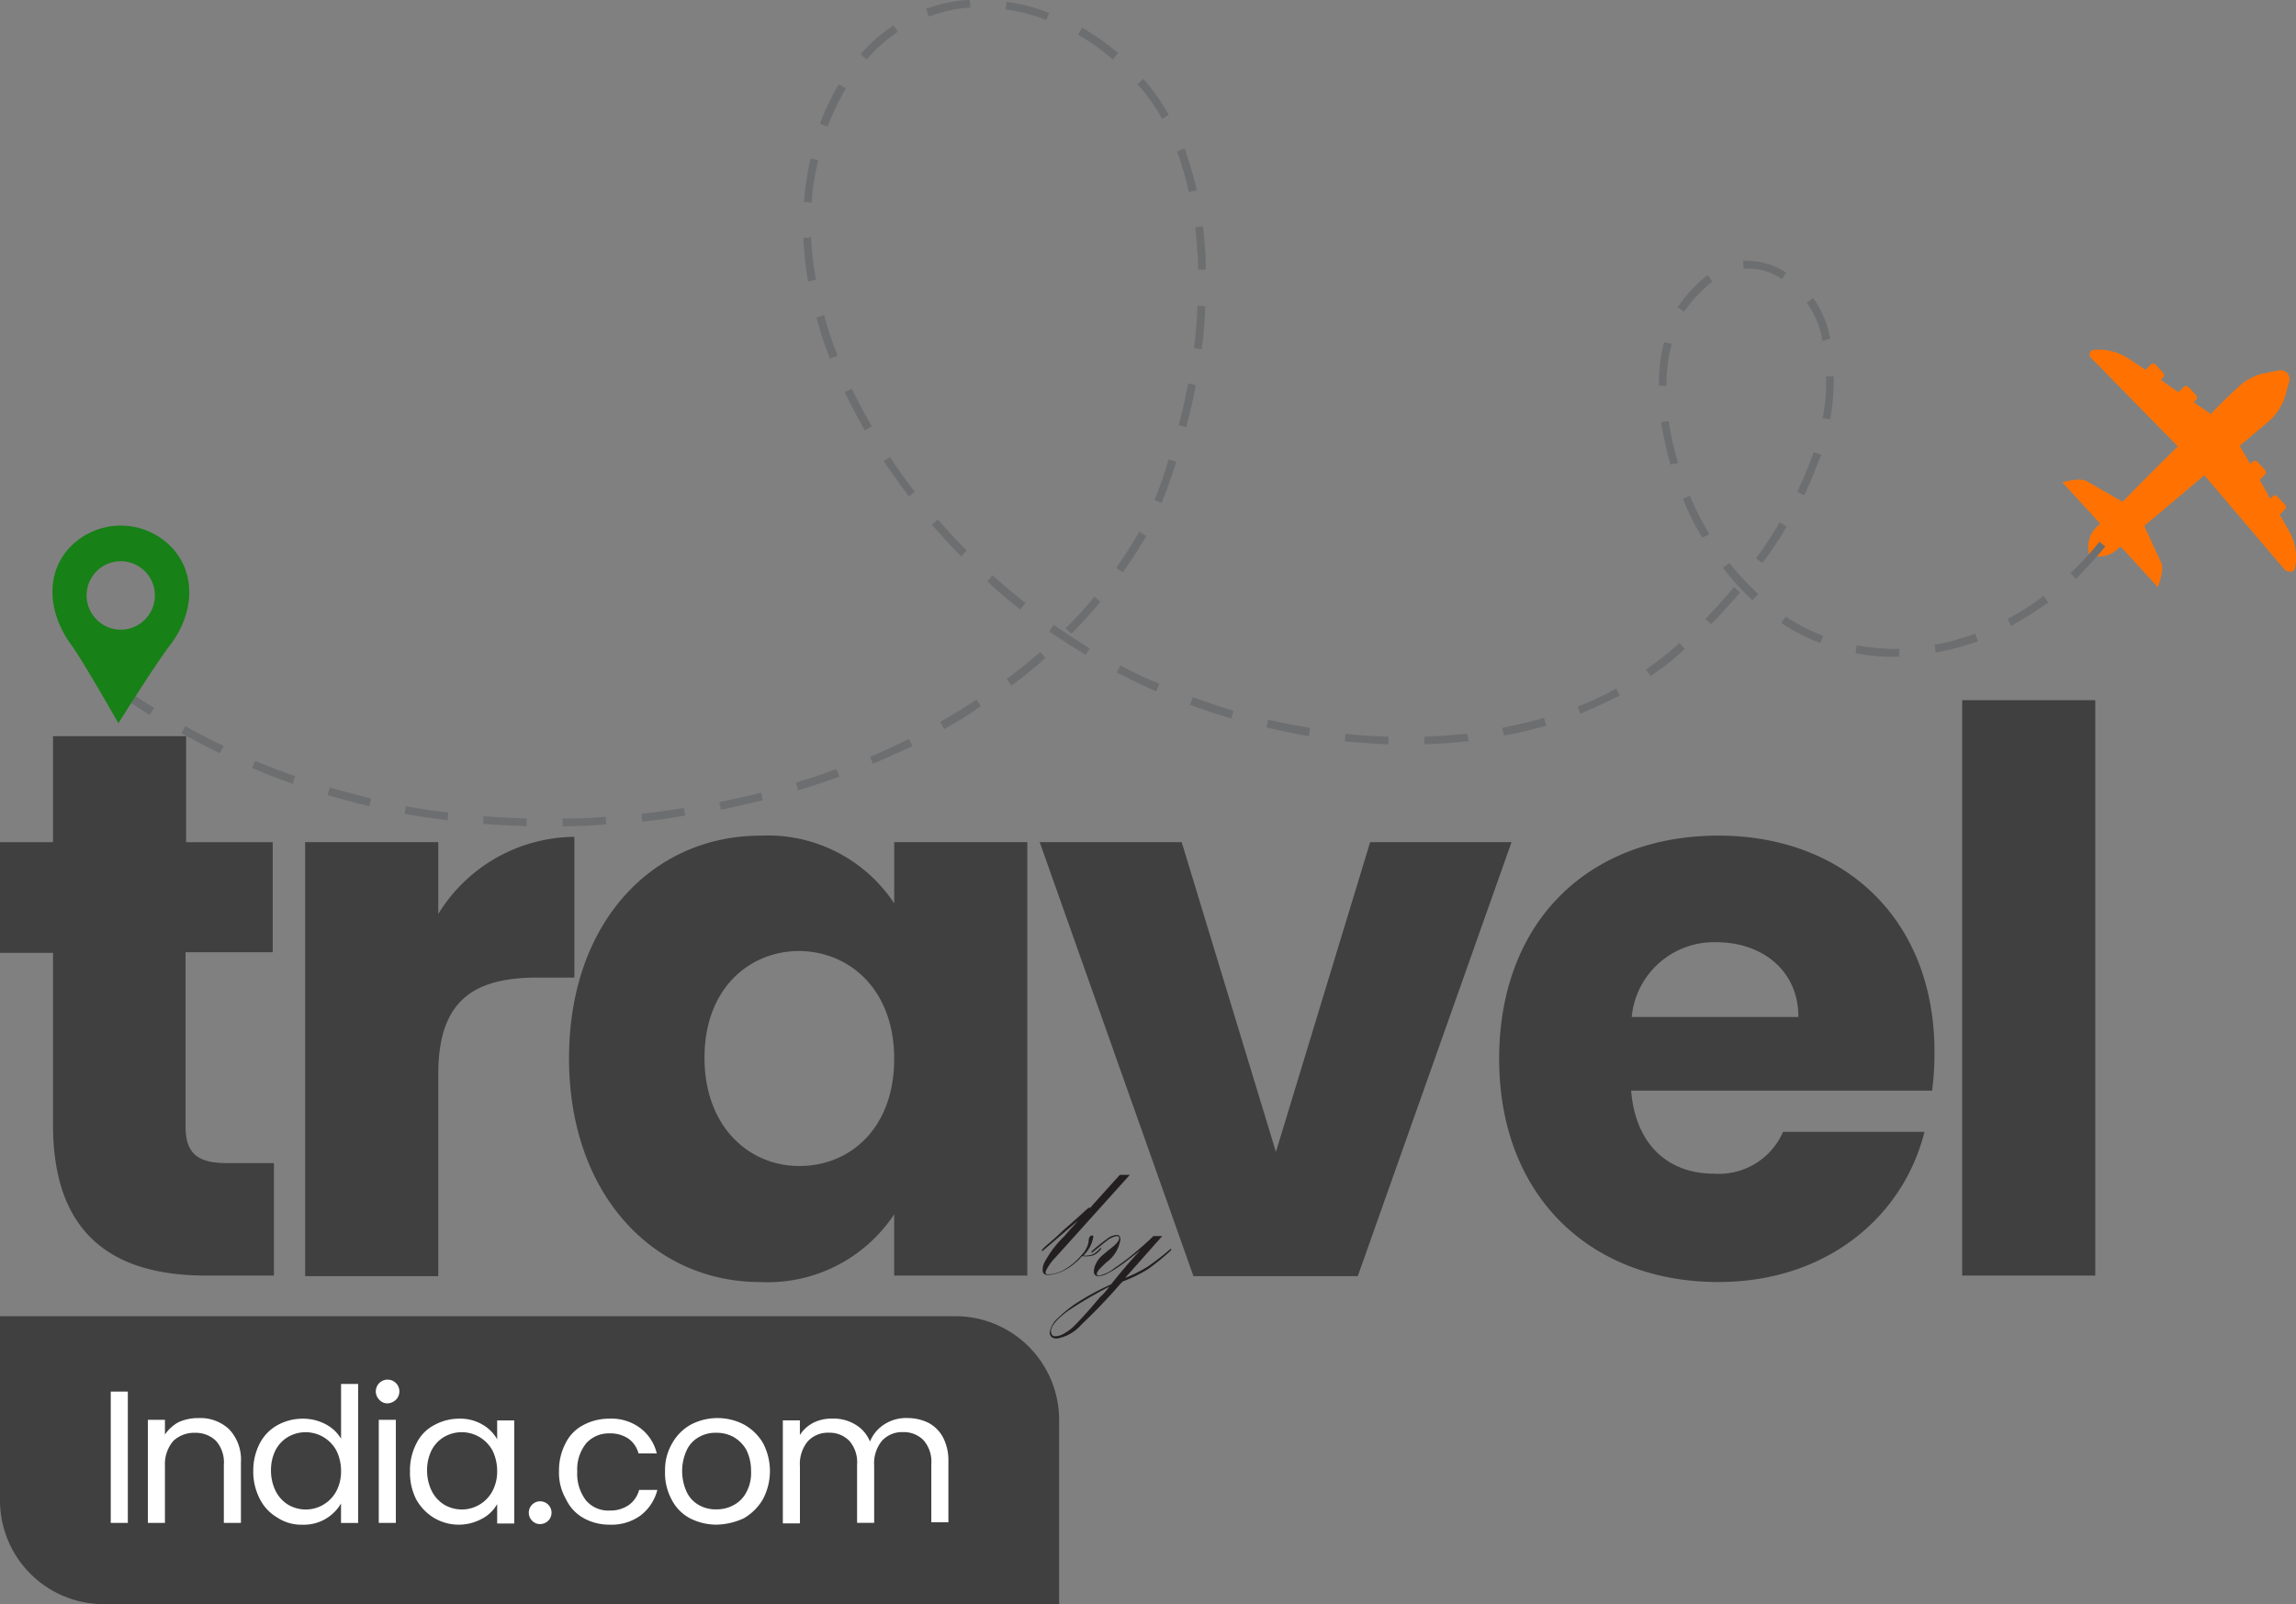 <svg xmlns="http://www.w3.org/2000/svg" width="137.6" height="96.165" viewBox="0 0 137.6 96.165">
  <rect x="0" y="0" width="137.6" height="96.165" fill="#808080" stroke="none"/>
  <g id="travel-india-logo" transform="translate(-55 -114)">
    <path id="Path_108" data-name="Path 108" d="M58.177,258.353c0,6.743,3.777,9.038,9.179,9.038h4.06v-6.743h-2.86c-1.765,0-2.436-.635-2.436-2.189V248.01h5.225v-6.6h-5.19v-6.355H58.177v6.355H55v6.637h3.177v10.309Zm23.088-3.036c0-4.483,2.189-5.79,5.966-5.79H89.42V241.09a9.672,9.672,0,0,0-8.155,4.625v-4.307H73.287v26.018h7.978V255.317Zm7.837-.953c0,8.19,5.084,13.415,11.438,13.415a9.09,9.09,0,0,0,8.049-4.06v3.672h7.978V241.408H108.59v3.672a9.069,9.069,0,0,0-8.014-4.06c-6.39,0-11.473,5.119-11.473,13.345Zm19.487.035c0,4.166-2.648,6.425-5.684,6.425-3,0-5.684-2.33-5.684-6.5s2.718-6.39,5.684-6.39c3.036.035,5.684,2.33,5.684,6.46Zm8.72-12.991,9.214,26.018h9.85l9.214-26.018h-8.473l-5.648,18.569-5.648-18.569Zm40.563,6c2.648,0,4.907,1.624,4.907,4.483h-9.991a4.953,4.953,0,0,1,5.084-4.483Zm12.462,11.368h-8.473a4.2,4.2,0,0,1-4.166,2.506c-2.577,0-4.66-1.589-4.942-4.978h18.04a17.554,17.554,0,0,0,.141-2.33c0-7.908-5.366-12.956-12.956-12.956-7.731,0-13.133,5.119-13.133,13.38s5.507,13.38,13.133,13.38c6.5,0,11.085-3.919,12.356-9Zm2.259,8.614h7.978V232.9h-7.978v34.491Z" transform="translate(0 -76.925)" fill="#404041"/>
    <path id="Path_109" data-name="Path 109" d="M112.261,337.5H55v11.05a6.222,6.222,0,0,0,6.213,6.213h57.261v-11.05a6.222,6.222,0,0,0-6.213-6.213Z" transform="translate(0 -144.598)" fill="#404041" fill-rule="evenodd"/>
    <path id="Path_110" data-name="Path 110" d="M74.824,349.006v7.873H73.8v-7.873Zm4.236,1.589a2.507,2.507,0,0,1,1.836.671,2.646,2.646,0,0,1,.706,1.977v3.636H80.578v-3.495a1.947,1.947,0,0,0-.459-1.412,1.729,1.729,0,0,0-1.271-.494,1.813,1.813,0,0,0-1.306.494,2.145,2.145,0,0,0-.494,1.483v3.424H76.024V350.7h1.024v.883a2.326,2.326,0,0,1,.812-.741,2.815,2.815,0,0,1,1.2-.247Zm3.283,3.177a3.491,3.491,0,0,1,.388-1.659,2.637,2.637,0,0,1,1.059-1.094,3.129,3.129,0,0,1,1.518-.388,2.89,2.89,0,0,1,1.342.318,2.316,2.316,0,0,1,.953.883v-3.283h1.024v8.331H87.6v-1.165a2.579,2.579,0,0,1-2.33,1.271,2.61,2.61,0,0,1-1.483-.424,2.726,2.726,0,0,1-1.059-1.13,3.6,3.6,0,0,1-.388-1.659Zm5.26,0a2.77,2.77,0,0,0-.282-1.236,2.1,2.1,0,0,0-2.895-.812,1.962,1.962,0,0,0-.741.777,2.661,2.661,0,0,0-.282,1.236,2.769,2.769,0,0,0,.282,1.236,2.058,2.058,0,0,0,.741.812,2.08,2.08,0,0,0,2.895-.812,2.512,2.512,0,0,0,.282-1.2Zm2.789-4.06a.641.641,0,0,1-.494-.212.706.706,0,1,1,.988,0,.763.763,0,0,1-.494.212Zm.494.988v6.178H89.863V350.7Zm.847,3.071a3.491,3.491,0,0,1,.388-1.659,2.446,2.446,0,0,1,1.059-1.094,3.1,3.1,0,0,1,1.483-.388,2.625,2.625,0,0,1,1.412.353,2.349,2.349,0,0,1,.883.883v-1.13h1.024v6.178H96.959v-1.165a2.218,2.218,0,0,1-.918.883,2.9,2.9,0,0,1-2.895-.071,2.971,2.971,0,0,1-1.059-1.13,3.584,3.584,0,0,1-.353-1.659Zm5.225,0a2.77,2.77,0,0,0-.282-1.236,2.1,2.1,0,0,0-2.895-.812,1.962,1.962,0,0,0-.741.777,2.661,2.661,0,0,0-.282,1.236,2.769,2.769,0,0,0,.282,1.236,2.058,2.058,0,0,0,.741.812,2.08,2.08,0,0,0,2.895-.812,2.512,2.512,0,0,0,.282-1.2Zm2.577,3.177a.641.641,0,0,1-.494-.212.682.682,0,1,1,.494.212Zm1.13-3.177a3.491,3.491,0,0,1,.388-1.659,2.446,2.446,0,0,1,1.059-1.094,3.268,3.268,0,0,1,1.553-.388,2.884,2.884,0,0,1,1.871.565,2.679,2.679,0,0,1,.988,1.518h-1.094a1.593,1.593,0,0,0-.6-.883,1.937,1.937,0,0,0-1.13-.318,1.811,1.811,0,0,0-1.412.6,2.5,2.5,0,0,0-.53,1.695,2.6,2.6,0,0,0,.53,1.73,1.748,1.748,0,0,0,1.412.6,1.937,1.937,0,0,0,1.13-.318,1.61,1.61,0,0,0,.635-.918h1.094a2.8,2.8,0,0,1-.988,1.518,2.95,2.95,0,0,1-1.871.565,3.166,3.166,0,0,1-1.553-.388,2.531,2.531,0,0,1-1.059-1.13,3.176,3.176,0,0,1-.424-1.695Zm9.426,3.213a3.519,3.519,0,0,1-1.589-.388,2.6,2.6,0,0,1-1.094-1.13,3.338,3.338,0,0,1-.388-1.695,3.135,3.135,0,0,1,.424-1.659,2.9,2.9,0,0,1,1.13-1.13,3.444,3.444,0,0,1,3.177,0,3.051,3.051,0,0,1,1.13,1.094,3.6,3.6,0,0,1,0,3.389,3.15,3.15,0,0,1-1.13,1.13,4.065,4.065,0,0,1-1.659.388Zm0-.918a2.089,2.089,0,0,0,1.024-.247,1.832,1.832,0,0,0,.777-.777,2.418,2.418,0,0,0,.282-1.271,2.813,2.813,0,0,0-.282-1.271,2.049,2.049,0,0,0-.777-.777,2.089,2.089,0,0,0-1.024-.247,2,2,0,0,0-1.024.247,1.757,1.757,0,0,0-.741.777,3,3,0,0,0,0,2.542,1.757,1.757,0,0,0,.741.777,2,2,0,0,0,1.024.247Zm11.438-5.472a2.813,2.813,0,0,1,1.271.282,2.127,2.127,0,0,1,.883.883,3.025,3.025,0,0,1,.318,1.447v3.636h-1.024v-3.5a1.947,1.947,0,0,0-.459-1.412,1.647,1.647,0,0,0-1.236-.494,1.626,1.626,0,0,0-1.271.53,2.133,2.133,0,0,0-.459,1.483v3.424h-1.024v-3.495a1.947,1.947,0,0,0-.459-1.412,1.647,1.647,0,0,0-1.236-.494,1.626,1.626,0,0,0-1.271.53,2.133,2.133,0,0,0-.459,1.483v3.424h-1.024v-6.178H115.1v.883a2.058,2.058,0,0,1,.812-.741,2.412,2.412,0,0,1,1.13-.247,2.5,2.5,0,0,1,1.377.353,2.094,2.094,0,0,1,.883,1.024,2.187,2.187,0,0,1,.847-1.024,2.4,2.4,0,0,1,1.377-.388Z" transform="translate(-12.163 -151.585)" fill="#fff"/>
    <path id="Path_111" data-name="Path 111" d="M419.045,186.438a3.168,3.168,0,0,0-.353-2.189l-.565-.988.318-.318a.215.215,0,0,0,0-.282l-.459-.494a.184.184,0,0,0-.282,0l-.141.141-.635-1.13.318-.318a.215.215,0,0,0,0-.282l-.459-.494a.215.215,0,0,0-.282,0l-.141.141-.635-1.094,1.8-1.518a3.387,3.387,0,0,0,.953-1.553l.212-.777a.527.527,0,0,0-.6-.671l-.777.141a3.229,3.229,0,0,0-1.624.812c-.424.388-1.024.953-1.695,1.659l-1.024-.706.141-.141a.215.215,0,0,0,0-.282l-.459-.494a.215.215,0,0,0-.282,0l-.318.318L411,175.176l.141-.141a.215.215,0,0,0,0-.282l-.459-.494a.184.184,0,0,0-.282,0l-.318.318-.953-.635a3.312,3.312,0,0,0-2.154-.565.283.283,0,0,0-.177.459l5.225,5.331c-1.165,1.13-2.33,2.33-3.318,3.318l-2.083-1.2c-.353-.247-1.094-.071-1.518.035l2.259,2.471-.212.212a1.641,1.641,0,0,0-.494,1.271c.035.353,0,.318.071.388s.035.071.459.106a1.688,1.688,0,0,0,1.2-.424l.212-.176,2.224,2.436c.141-.424.388-1.13.177-1.518l-.989-2.153,3.6-3.036,4.836,5.684c.282.177.565.106.6-.141Z" transform="translate(-226.504 -38.406)" fill="#ff7201"/>
    <path id="Path_112" data-name="Path 112" d="M123.159,114.988l-.177-.459a9.6,9.6,0,0,1,1.8-.459A5.793,5.793,0,0,1,125.6,114l.035.459a5.268,5.268,0,0,0-.741.071,9.6,9.6,0,0,0-1.73.459Zm7.025.212a10.343,10.343,0,0,0-2.436-.635l.071-.459a11.284,11.284,0,0,1,2.542.671l-.177.424Zm-10.767,2.365-.353-.318a10.078,10.078,0,0,1,1.977-1.73l.247.388a10.34,10.34,0,0,0-1.871,1.659Zm14.757,0a12.381,12.381,0,0,0-2.083-1.483l.247-.424a14.852,14.852,0,0,1,2.153,1.518l-.318.388Zm-17.087,4.025-.459-.177a14.663,14.663,0,0,1,1.13-2.365l.424.247a15.281,15.281,0,0,0-1.094,2.295Zm20.052-.459a11.315,11.315,0,0,0-1.483-2.083l.353-.318a12.544,12.544,0,0,1,1.518,2.153l-.388.247Zm-21.005,5.013-.459-.035a17.605,17.605,0,0,1,.247-1.906c.035-.247.106-.459.141-.706l.459.106c-.035.212-.106.459-.141.671a11.327,11.327,0,0,0-.247,1.871Zm22.594-.635a17.688,17.688,0,0,0-.706-2.436l.459-.177c.282.812.53,1.659.741,2.507l-.494.106Zm-22.806,5.366a12.783,12.783,0,0,1-.212-1.624,9.3,9.3,0,0,1-.071-.988l.459-.035a8.654,8.654,0,0,0,.071.953c.035.53.141,1.059.212,1.589l-.459.106Zm23.83-.706h-.459c0-.635-.071-1.271-.106-1.871-.035-.247-.035-.459-.071-.671l.459-.071a4.783,4.783,0,0,1,.071.706,16.337,16.337,0,0,1,.106,1.906ZM117.228,135.5a22.434,22.434,0,0,1-.812-2.471l.459-.141a21.893,21.893,0,0,0,.812,2.436l-.459.177Zm57.05-4.766a3.545,3.545,0,0,0-1.977-.635h-.318l-.035-.459h0a1.183,1.183,0,0,1,.353,0,4.13,4.13,0,0,1,2.224.706l-.247.388Zm-34.773,4.2-.459-.071c.106-.847.177-1.73.212-2.542l.459.035a22.349,22.349,0,0,1-.212,2.577Zm28.913-2.259-.388-.247a8.207,8.207,0,0,1,1.8-1.942l.282.388a8.985,8.985,0,0,0-1.695,1.8Zm-49.106,7.131c-.424-.777-.847-1.553-1.2-2.295l.424-.212c.353.741.777,1.518,1.2,2.259l-.424.247Zm57.4-5.366a5.643,5.643,0,0,0-.177-.741,4.933,4.933,0,0,0-.777-1.553l.388-.282a5.864,5.864,0,0,1,.847,1.695,5.645,5.645,0,0,1,.177.741l-.459.141Zm-38.127,5.154-.459-.106c.212-.847.424-1.695.565-2.507l.459.106c-.141.812-.353,1.659-.565,2.507Zm28.772-2.471H166.9a9.994,9.994,0,0,1,.318-2.612l.459.106a9.185,9.185,0,0,0-.318,2.507Zm-45.4,6.637c-.53-.706-1.024-1.412-1.518-2.118l.388-.247c.459.706.953,1.412,1.483,2.083l-.353.282Zm55.214-4.625-.459-.071a10.171,10.171,0,0,0,.212-2.506h.459a13.125,13.125,0,0,1-.212,2.577ZM137.1,144.149l-.424-.177a24.68,24.68,0,0,0,.847-2.436l.459.141c-.282.883-.565,1.695-.883,2.471Zm30.5-2.295a23.619,23.619,0,0,1-.565-2.542l.459-.071a16.949,16.949,0,0,0,.565,2.507l-.459.106Zm-42.5,5.507c-.6-.6-1.2-1.271-1.765-1.906l.353-.318c.565.635,1.13,1.271,1.73,1.871l-.318.353Zm50.519-3.672-.424-.212c.388-.812.706-1.589.988-2.365l.459.141c-.318.777-.635,1.624-1.024,2.436Zm-40.846,4.625-.388-.282c.494-.706.953-1.412,1.377-2.153l.424.247c-.424.741-.918,1.483-1.412,2.189Zm34.738-2.083a14.357,14.357,0,0,1-1.165-2.33l.424-.177a15.583,15.583,0,0,0,1.165,2.295l-.424.212Zm-40.881,4.307c-.671-.53-1.342-1.094-1.977-1.695l.318-.353c.635.565,1.306,1.13,1.977,1.659l-.318.388Zm-52.178,6.319c-.741-.459-1.447-.953-2.153-1.447l.282-.388c.706.494,1.412.988,2.153,1.412l-.282.424Zm96.659-9.108-.388-.282a20.5,20.5,0,0,0,1.412-2.153l.424.247a21.3,21.3,0,0,1-1.447,2.189Zm-41.41,4.236-.353-.318a22.175,22.175,0,0,0,1.73-1.906l.353.318c-.53.635-1.094,1.271-1.73,1.906Zm.847,1.271c-.741-.459-1.483-.918-2.189-1.412l.282-.388c.706.494,1.412.953,2.153,1.412l-.247.388Zm39.963-3.283a13.271,13.271,0,0,1-1.765-1.942l.388-.282a17.515,17.515,0,0,0,1.73,1.871l-.353.353Zm-91.858,9.179c-.777-.388-1.553-.777-2.295-1.2l.247-.424c.741.424,1.518.812,2.295,1.2l-.247.424Zm111.24-10.45-.318-.353a17.512,17.512,0,0,0,1.73-1.871l.353.282a23.585,23.585,0,0,1-1.765,1.942Zm-63.792,6.39-.282-.388c.706-.53,1.377-1.059,2.012-1.624l.318.353a22.171,22.171,0,0,1-2.048,1.659Zm41.94-3.672-.353-.318c.6-.6,1.165-1.271,1.73-1.906l.353.318c-.53.635-1.13,1.271-1.73,1.906Zm-33.255,4.025c-.812-.353-1.589-.741-2.365-1.13l.212-.424a23.536,23.536,0,0,0,2.33,1.094l-.177.459Zm-51.754,5.543q-1.218-.424-2.436-.953l.177-.424c.777.318,1.589.635,2.4.918l-.141.459Zm39.045-3.283-.247-.424c.741-.424,1.483-.883,2.189-1.342l.247.388a19.2,19.2,0,0,1-2.189,1.377Zm52.5-5.154a12.135,12.135,0,0,1-2.33-1.2l.247-.388a13.674,13.674,0,0,0,2.259,1.165l-.177.424Zm11.438-1.024-.212-.424a15.8,15.8,0,0,0,2.153-1.377l.282.388a25.882,25.882,0,0,1-2.224,1.412Zm-21.605,3-.282-.388a22.118,22.118,0,0,0,2.012-1.589l.318.353a15.33,15.33,0,0,1-2.048,1.624ZM141.27,157.07c-.847-.247-1.659-.53-2.471-.812l.176-.459c.812.282,1.624.565,2.436.812l-.141.459Zm-51.648,5.26c-.847-.212-1.695-.424-2.507-.671l.141-.459c.812.247,1.659.459,2.471.671l-.106.459Zm93.871-9.214-.071-.459a15.658,15.658,0,0,0,2.436-.671l.176.459a16.9,16.9,0,0,1-2.542.671Zm-2.189.247a10.742,10.742,0,0,1-2.612-.212l.071-.459a14.817,14.817,0,0,0,2.542.212v.459Zm-61.5,6.425-.177-.424c.812-.318,1.589-.706,2.33-1.059l.212.424c-.777.353-1.553.706-2.365,1.059Zm-25.489,3.389-.741-.106c-.6-.071-1.236-.177-1.836-.282l.071-.459c.6.106,1.2.212,1.8.282l.741.106-.035.459Zm51.613-5.048q-1.271-.212-2.542-.53l.106-.459c.847.212,1.695.353,2.507.494l-.071.494Zm-30.608,3.248-.141-.459c.812-.247,1.659-.53,2.436-.812l.177.459c-.812.282-1.659.565-2.471.812Zm46.882-4.589-.177-.424a17.571,17.571,0,0,0,2.33-1.094l.212.424c-.777.388-1.553.741-2.365,1.094ZM99.047,163.53c-.883-.035-1.73-.071-2.612-.141l.035-.459c.847.071,1.695.106,2.577.141v.459Zm11.65-.988-.106-.459c.847-.176,1.695-.353,2.507-.565l.106.459c-.812.177-1.659.388-2.507.565Zm40-3.919c-.847-.035-1.73-.106-2.612-.177l.035-.459c.847.106,1.73.141,2.577.177v.459Zm-46.882,4.8c-.847.071-1.73.106-2.612.106v-.459c.847,0,1.73-.035,2.577-.106l.035.459Zm2.153-.177-.035-.459c.847-.106,1.695-.212,2.542-.353l.071.459c-.847.141-1.695.282-2.577.353Zm51.648-5.154-.106-.459c.847-.177,1.695-.353,2.507-.6l.141.459a22.076,22.076,0,0,1-2.542.6Zm-2.577.388c-.706.071-1.447.106-2.189.141v-.459c.706-.035,1.447-.071,2.153-.141.141,0,.282-.035.424-.035l.071.459a1.864,1.864,0,0,0-.459.035Z" transform="translate(-12.487)" fill="#6d6e70"/>
    <path id="Path_113" data-name="Path 113" d="M66.552,208.881a2.047,2.047,0,1,1,2.895,0,2.025,2.025,0,0,1-2.895,0Zm4.413-4.413a4.219,4.219,0,0,0-5.931,0c-1.624,1.624-1.377,4.06,0,5.931.741,1.024,2.824,4.7,2.824,4.7s2.189-3.495,3.107-4.7c1.412-1.836,1.624-4.307,0-5.931Z" transform="translate(-5.763 -57.742)" fill="#178017"/>
    <path id="Path_114" data-name="Path 114" d="M234.936,315.3l1.624-1.8h.6l-4.448,4.942a3.058,3.058,0,0,0-.565.777c-.071.177-.035.247.106.247a2,2,0,0,0,1.094-.353,3.722,3.722,0,0,0,.953-.847,1.483,1.483,0,0,0,.388-.741c0-.247.071-.388.212-.388.071,0,.071.035.071.071a1.963,1.963,0,0,1-.6,1.13,1.294,1.294,0,0,0,.565-.071,1.562,1.562,0,0,0,.494-.424v.106a1.119,1.119,0,0,1-.494.388,1.694,1.694,0,0,1-.635.035,3.719,3.719,0,0,1-1.059.847,2.355,2.355,0,0,1-.988.282c-.212,0-.318-.106-.318-.282a1,1,0,0,1,.141-.53,6.245,6.245,0,0,1,.424-.671c.035-.071.141-.177.247-.318a5.884,5.884,0,0,1,.494-.53c.212-.247.388-.459.565-.635.177-.212.247-.282.282-.318l-2.189,1.871v-.106l.212-.212c.424-.353.777-.671,1.024-.918.282-.247.565-.494.883-.777s.53-.494.671-.6c.071.035.177-.071.247-.177Zm.988,4.907a24.253,24.253,0,0,0-2.471,1.447c-.671.494-1.024.918-1.024,1.236a.5.5,0,0,0,.071.212.259.259,0,0,0,.212.071,1.051,1.051,0,0,0,.53-.177,2.725,2.725,0,0,0,.671-.53c.247-.247.53-.565.883-.953.176-.212.388-.459.6-.706a3.324,3.324,0,0,0,.53-.6Zm-1.059-2.012v-.106a10.6,10.6,0,0,1,.918-.741,1.032,1.032,0,0,1,.6-.247c.141,0,.212.106.212.282a2.075,2.075,0,0,1-.812,1.341c-.388.353-.6.565-.6.706,0,.071.035.106.141.106a2.044,2.044,0,0,0,.883-.424,14.143,14.143,0,0,0,1.306-.988q.688-.583,1.059-.953h.53l-2.224,2.507a7.912,7.912,0,0,0,1.342-.671,15.937,15.937,0,0,0,1.412-1.094v.106a14.112,14.112,0,0,1-1.377,1.13,8.71,8.71,0,0,1-1.518.741l-.141.141a33.506,33.506,0,0,1-2.33,2.436,2.5,2.5,0,0,1-1.483.847c-.282,0-.424-.141-.424-.388a1.483,1.483,0,0,1,.388-.741,8.107,8.107,0,0,1,1.2-.988,15.422,15.422,0,0,1,2.083-1.13c.459-.565,1.024-1.271,1.765-2.048q-.741.583-.953.741c-.141.106-.353.247-.565.388a5.135,5.135,0,0,1-.565.318,1.218,1.218,0,0,1-.459.106.27.27,0,0,1-.177-.071.3.3,0,0,1-.071-.212.94.94,0,0,1,.106-.424,1.477,1.477,0,0,1,.282-.424c.141-.141.318-.282.53-.459.388-.282.6-.53.6-.671a.129.129,0,0,0-.141-.141,1.255,1.255,0,0,0-.6.282c-.282.212-.565.459-.918.741Z" transform="translate(-114.449 -129.071)" fill="#231f20"/>
  </g>
</svg>

